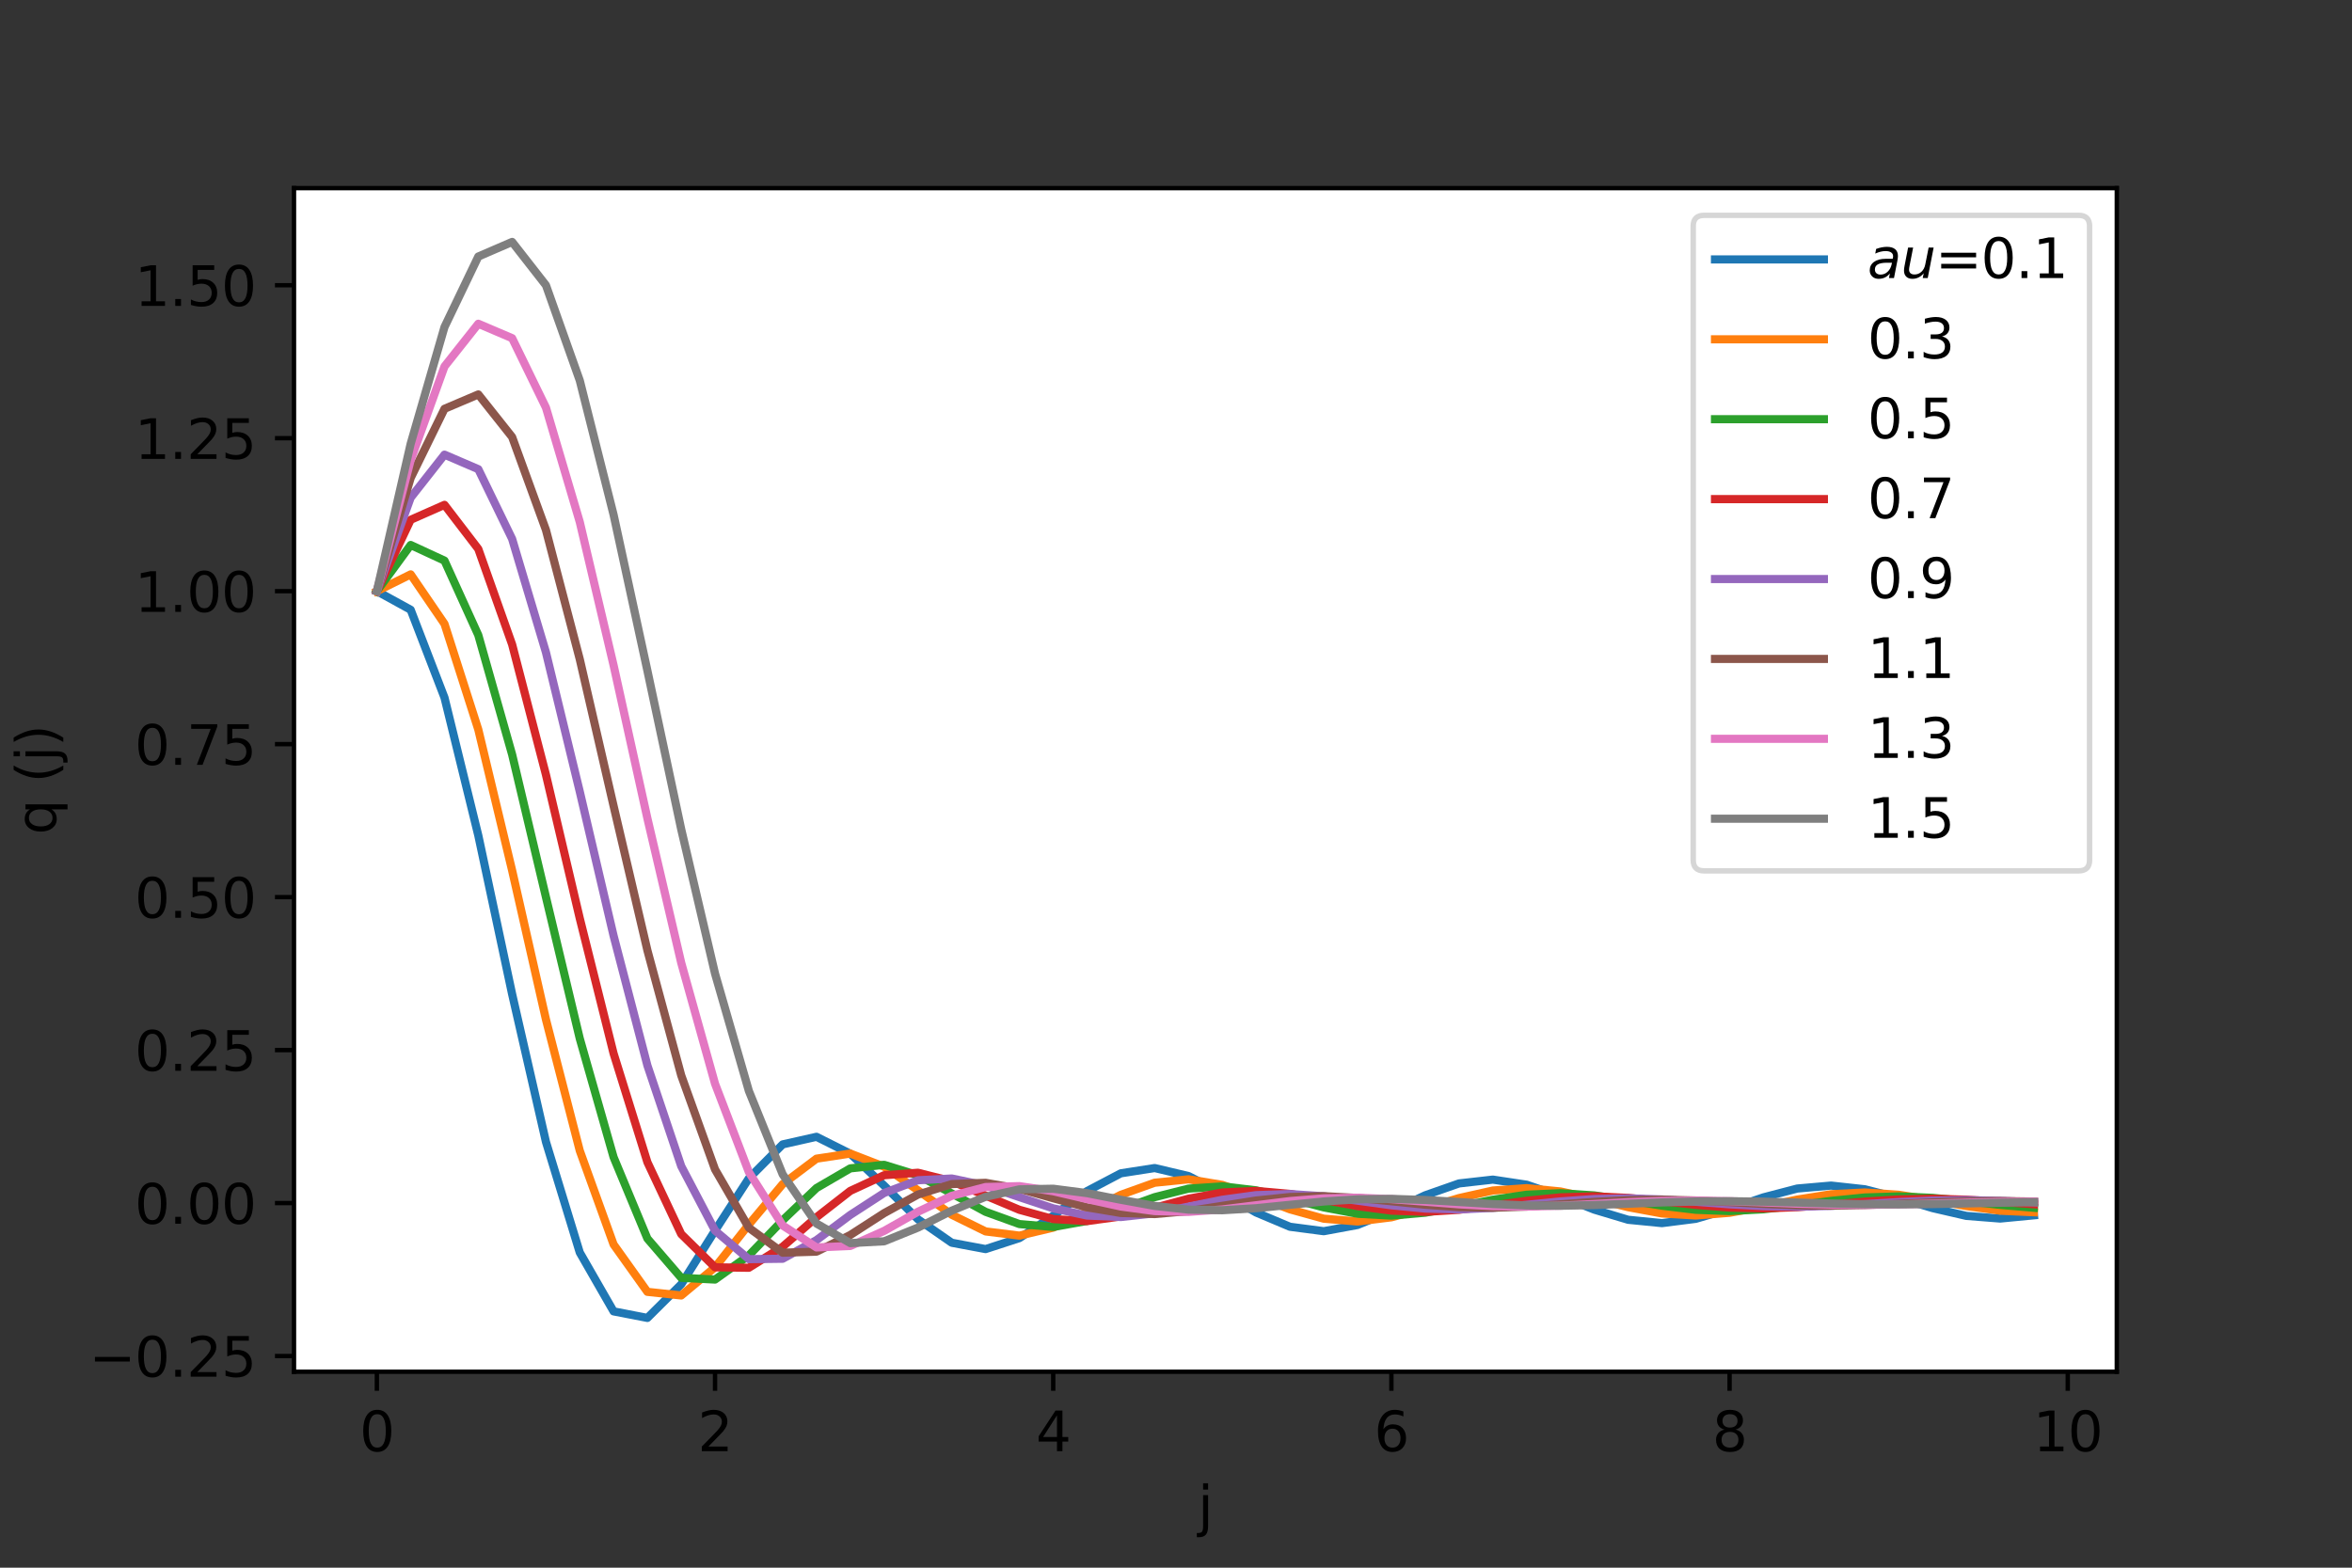 <?xml version="1.0" encoding="utf-8" standalone="no"?>
<!DOCTYPE svg PUBLIC "-//W3C//DTD SVG 1.1//EN"
  "http://www.w3.org/Graphics/SVG/1.1/DTD/svg11.dtd">
<svg xmlns:xlink="http://www.w3.org/1999/xlink" width="432pt" height="288pt" viewBox="0 0 432 288" xmlns="http://www.w3.org/2000/svg" version="1.1">
 <rect x="0" y="0" width="432" height="288" fill="#333333" stroke="none"/>
 <defs>
  <style type="text/css">*{stroke-linejoin: round; stroke-linecap: butt}</style>
 </defs>
 <g id="figure_1">
  <g id="patch_1">
   <path d="M 0 288 
L 432 288 
L 432 0 
L 0 0 
L 0 288 
z
" style="fill: none"/>
  </g>
  <g id="axes_1">
   <g id="patch_2">
    <path d="M 54 252 
L 388.8 252 
L 388.8 34.56 
L 54 34.56 
z
" style="fill: #ffffff"/>
   </g>
   <g id="matplotlib.axis_1">
    <g id="xtick_1">
     <g id="line2d_1">
      <defs>
       <path id="m55806bf2e6" d="M 0 0 
L 0 3.5 
" style="stroke: #000000; stroke-width: 0.8"/>
      </defs>
      <g>
       <use xlink:href="#m55806bf2e6" x="69.218" y="252" style="stroke: #000000; stroke-width: 0.8"/>
      </g>
     </g>
     <g id="text_1">
      <!-- 0 -->
      <g transform="translate(66.037 266.598)scale(0.1 -0.1)">
       <defs>
        <path id="DejaVuSans-30" d="M 2034 4250 
Q 1547 4250 1301 3770 
Q 1056 3291 1056 2328 
Q 1056 1369 1301 889 
Q 1547 409 2034 409 
Q 2525 409 2770 889 
Q 3016 1369 3016 2328 
Q 3016 3291 2770 3770 
Q 2525 4250 2034 4250 
z
M 2034 4750 
Q 2819 4750 3233 4129 
Q 3647 3509 3647 2328 
Q 3647 1150 3233 529 
Q 2819 -91 2034 -91 
Q 1250 -91 836 529 
Q 422 1150 422 2328 
Q 422 3509 836 4129 
Q 1250 4750 2034 4750 
z
" transform="scale(0.016)"/>
       </defs>
       <use xlink:href="#DejaVuSans-30"/>
      </g>
     </g>
    </g>
    <g id="xtick_2">
     <g id="line2d_2">
      <g>
       <use xlink:href="#m55806bf2e6" x="131.333" y="252" style="stroke: #000000; stroke-width: 0.8"/>
      </g>
     </g>
     <g id="text_2">
      <!-- 2 -->
      <g transform="translate(128.152 266.598)scale(0.1 -0.1)">
       <defs>
        <path id="DejaVuSans-32" d="M 1228 531 
L 3431 531 
L 3431 0 
L 469 0 
L 469 531 
Q 828 903 1448 1529 
Q 2069 2156 2228 2338 
Q 2531 2678 2651 2914 
Q 2772 3150 2772 3378 
Q 2772 3750 2511 3984 
Q 2250 4219 1831 4219 
Q 1534 4219 1204 4116 
Q 875 4013 500 3803 
L 500 4441 
Q 881 4594 1212 4672 
Q 1544 4750 1819 4750 
Q 2544 4750 2975 4387 
Q 3406 4025 3406 3419 
Q 3406 3131 3298 2873 
Q 3191 2616 2906 2266 
Q 2828 2175 2409 1742 
Q 1991 1309 1228 531 
z
" transform="scale(0.016)"/>
       </defs>
       <use xlink:href="#DejaVuSans-32"/>
      </g>
     </g>
    </g>
    <g id="xtick_3">
     <g id="line2d_3">
      <g>
       <use xlink:href="#m55806bf2e6" x="193.448" y="252" style="stroke: #000000; stroke-width: 0.8"/>
      </g>
     </g>
     <g id="text_3">
      <!-- 4 -->
      <g transform="translate(190.267 266.598)scale(0.1 -0.1)">
       <defs>
        <path id="DejaVuSans-34" d="M 2419 4116 
L 825 1625 
L 2419 1625 
L 2419 4116 
z
M 2253 4666 
L 3047 4666 
L 3047 1625 
L 3713 1625 
L 3713 1100 
L 3047 1100 
L 3047 0 
L 2419 0 
L 2419 1100 
L 313 1100 
L 313 1709 
L 2253 4666 
z
" transform="scale(0.016)"/>
       </defs>
       <use xlink:href="#DejaVuSans-34"/>
      </g>
     </g>
    </g>
    <g id="xtick_4">
     <g id="line2d_4">
      <g>
       <use xlink:href="#m55806bf2e6" x="255.563" y="252" style="stroke: #000000; stroke-width: 0.8"/>
      </g>
     </g>
     <g id="text_4">
      <!-- 6 -->
      <g transform="translate(252.382 266.598)scale(0.1 -0.1)">
       <defs>
        <path id="DejaVuSans-36" d="M 2113 2584 
Q 1688 2584 1439 2293 
Q 1191 2003 1191 1497 
Q 1191 994 1439 701 
Q 1688 409 2113 409 
Q 2538 409 2786 701 
Q 3034 994 3034 1497 
Q 3034 2003 2786 2293 
Q 2538 2584 2113 2584 
z
M 3366 4563 
L 3366 3988 
Q 3128 4100 2886 4159 
Q 2644 4219 2406 4219 
Q 1781 4219 1451 3797 
Q 1122 3375 1075 2522 
Q 1259 2794 1537 2939 
Q 1816 3084 2150 3084 
Q 2853 3084 3261 2657 
Q 3669 2231 3669 1497 
Q 3669 778 3244 343 
Q 2819 -91 2113 -91 
Q 1303 -91 875 529 
Q 447 1150 447 2328 
Q 447 3434 972 4092 
Q 1497 4750 2381 4750 
Q 2619 4750 2861 4703 
Q 3103 4656 3366 4563 
z
" transform="scale(0.016)"/>
       </defs>
       <use xlink:href="#DejaVuSans-36"/>
      </g>
     </g>
    </g>
    <g id="xtick_5">
     <g id="line2d_5">
      <g>
       <use xlink:href="#m55806bf2e6" x="317.678" y="252" style="stroke: #000000; stroke-width: 0.8"/>
      </g>
     </g>
     <g id="text_5">
      <!-- 8 -->
      <g transform="translate(314.497 266.598)scale(0.1 -0.1)">
       <defs>
        <path id="DejaVuSans-38" d="M 2034 2216 
Q 1584 2216 1326 1975 
Q 1069 1734 1069 1313 
Q 1069 891 1326 650 
Q 1584 409 2034 409 
Q 2484 409 2743 651 
Q 3003 894 3003 1313 
Q 3003 1734 2745 1975 
Q 2488 2216 2034 2216 
z
M 1403 2484 
Q 997 2584 770 2862 
Q 544 3141 544 3541 
Q 544 4100 942 4425 
Q 1341 4750 2034 4750 
Q 2731 4750 3128 4425 
Q 3525 4100 3525 3541 
Q 3525 3141 3298 2862 
Q 3072 2584 2669 2484 
Q 3125 2378 3379 2068 
Q 3634 1759 3634 1313 
Q 3634 634 3220 271 
Q 2806 -91 2034 -91 
Q 1263 -91 848 271 
Q 434 634 434 1313 
Q 434 1759 690 2068 
Q 947 2378 1403 2484 
z
M 1172 3481 
Q 1172 3119 1398 2916 
Q 1625 2713 2034 2713 
Q 2441 2713 2670 2916 
Q 2900 3119 2900 3481 
Q 2900 3844 2670 4047 
Q 2441 4250 2034 4250 
Q 1625 4250 1398 4047 
Q 1172 3844 1172 3481 
z
" transform="scale(0.016)"/>
       </defs>
       <use xlink:href="#DejaVuSans-38"/>
      </g>
     </g>
    </g>
    <g id="xtick_6">
     <g id="line2d_6">
      <g>
       <use xlink:href="#m55806bf2e6" x="379.793" y="252" style="stroke: #000000; stroke-width: 0.8"/>
      </g>
     </g>
     <g id="text_6">
      <!-- 10 -->
      <g transform="translate(373.431 266.598)scale(0.1 -0.1)">
       <defs>
        <path id="DejaVuSans-31" d="M 794 531 
L 1825 531 
L 1825 4091 
L 703 3866 
L 703 4441 
L 1819 4666 
L 2450 4666 
L 2450 531 
L 3481 531 
L 3481 0 
L 794 0 
L 794 531 
z
" transform="scale(0.016)"/>
       </defs>
       <use xlink:href="#DejaVuSans-31"/>
       <use xlink:href="#DejaVuSans-30" x="63.623"/>
      </g>
     </g>
    </g>
    <g id="text_7">
     <!-- j -->
     <g transform="translate(220.011 280.277)scale(0.1 -0.1)">
      <defs>
       <path id="DejaVuSans-6a" d="M 603 3500 
L 1178 3500 
L 1178 -63 
Q 1178 -731 923 -1031 
Q 669 -1331 103 -1331 
L -116 -1331 
L -116 -844 
L 38 -844 
Q 366 -844 484 -692 
Q 603 -541 603 -63 
L 603 3500 
z
M 603 4863 
L 1178 4863 
L 1178 4134 
L 603 4134 
L 603 4863 
z
" transform="scale(0.016)"/>
      </defs>
      <use xlink:href="#DejaVuSans-6a"/>
     </g>
    </g>
   </g>
   <g id="matplotlib.axis_2">
    <g id="ytick_1">
     <g id="line2d_7">
      <defs>
       <path id="m1698db61ff" d="M 0 0 
L -3.5 0 
" style="stroke: #000000; stroke-width: 0.8"/>
      </defs>
      <g>
       <use xlink:href="#m1698db61ff" x="54" y="249.117" style="stroke: #000000; stroke-width: 0.8"/>
      </g>
     </g>
     <g id="text_8">
      <!-- −0.25 -->
      <g transform="translate(16.355 252.916)scale(0.1 -0.1)">
       <defs>
        <path id="DejaVuSans-2212" d="M 678 2272 
L 4684 2272 
L 4684 1741 
L 678 1741 
L 678 2272 
z
" transform="scale(0.016)"/>
        <path id="DejaVuSans-2e" d="M 684 794 
L 1344 794 
L 1344 0 
L 684 0 
L 684 794 
z
" transform="scale(0.016)"/>
        <path id="DejaVuSans-35" d="M 691 4666 
L 3169 4666 
L 3169 4134 
L 1269 4134 
L 1269 2991 
Q 1406 3038 1543 3061 
Q 1681 3084 1819 3084 
Q 2600 3084 3056 2656 
Q 3513 2228 3513 1497 
Q 3513 744 3044 326 
Q 2575 -91 1722 -91 
Q 1428 -91 1123 -41 
Q 819 9 494 109 
L 494 744 
Q 775 591 1075 516 
Q 1375 441 1709 441 
Q 2250 441 2565 725 
Q 2881 1009 2881 1497 
Q 2881 1984 2565 2268 
Q 2250 2553 1709 2553 
Q 1456 2553 1204 2497 
Q 953 2441 691 2322 
L 691 4666 
z
" transform="scale(0.016)"/>
       </defs>
       <use xlink:href="#DejaVuSans-2212"/>
       <use xlink:href="#DejaVuSans-30" x="83.789"/>
       <use xlink:href="#DejaVuSans-2e" x="147.412"/>
       <use xlink:href="#DejaVuSans-32" x="179.199"/>
       <use xlink:href="#DejaVuSans-35" x="242.822"/>
      </g>
     </g>
    </g>
    <g id="ytick_2">
     <g id="line2d_8">
      <g>
       <use xlink:href="#m1698db61ff" x="54" y="221.015" style="stroke: #000000; stroke-width: 0.8"/>
      </g>
     </g>
     <g id="text_9">
      <!-- 0.00 -->
      <g transform="translate(24.734 224.814)scale(0.1 -0.1)">
       <use xlink:href="#DejaVuSans-30"/>
       <use xlink:href="#DejaVuSans-2e" x="63.623"/>
       <use xlink:href="#DejaVuSans-30" x="95.41"/>
       <use xlink:href="#DejaVuSans-30" x="159.033"/>
      </g>
     </g>
    </g>
    <g id="ytick_3">
     <g id="line2d_9">
      <g>
       <use xlink:href="#m1698db61ff" x="54" y="192.912" style="stroke: #000000; stroke-width: 0.8"/>
      </g>
     </g>
     <g id="text_10">
      <!-- 0.25 -->
      <g transform="translate(24.734 196.712)scale(0.1 -0.1)">
       <use xlink:href="#DejaVuSans-30"/>
       <use xlink:href="#DejaVuSans-2e" x="63.623"/>
       <use xlink:href="#DejaVuSans-32" x="95.41"/>
       <use xlink:href="#DejaVuSans-35" x="159.033"/>
      </g>
     </g>
    </g>
    <g id="ytick_4">
     <g id="line2d_10">
      <g>
       <use xlink:href="#m1698db61ff" x="54" y="164.81" style="stroke: #000000; stroke-width: 0.8"/>
      </g>
     </g>
     <g id="text_11">
      <!-- 0.50 -->
      <g transform="translate(24.734 168.609)scale(0.1 -0.1)">
       <use xlink:href="#DejaVuSans-30"/>
       <use xlink:href="#DejaVuSans-2e" x="63.623"/>
       <use xlink:href="#DejaVuSans-35" x="95.41"/>
       <use xlink:href="#DejaVuSans-30" x="159.033"/>
      </g>
     </g>
    </g>
    <g id="ytick_5">
     <g id="line2d_11">
      <g>
       <use xlink:href="#m1698db61ff" x="54" y="136.708" style="stroke: #000000; stroke-width: 0.8"/>
      </g>
     </g>
     <g id="text_12">
      <!-- 0.75 -->
      <g transform="translate(24.734 140.507)scale(0.1 -0.1)">
       <defs>
        <path id="DejaVuSans-37" d="M 525 4666 
L 3525 4666 
L 3525 4397 
L 1831 0 
L 1172 0 
L 2766 4134 
L 525 4134 
L 525 4666 
z
" transform="scale(0.016)"/>
       </defs>
       <use xlink:href="#DejaVuSans-30"/>
       <use xlink:href="#DejaVuSans-2e" x="63.623"/>
       <use xlink:href="#DejaVuSans-37" x="95.41"/>
       <use xlink:href="#DejaVuSans-35" x="159.033"/>
      </g>
     </g>
    </g>
    <g id="ytick_6">
     <g id="line2d_12">
      <g>
       <use xlink:href="#m1698db61ff" x="54" y="108.605" style="stroke: #000000; stroke-width: 0.8"/>
      </g>
     </g>
     <g id="text_13">
      <!-- 1.00 -->
      <g transform="translate(24.734 112.404)scale(0.1 -0.1)">
       <use xlink:href="#DejaVuSans-31"/>
       <use xlink:href="#DejaVuSans-2e" x="63.623"/>
       <use xlink:href="#DejaVuSans-30" x="95.41"/>
       <use xlink:href="#DejaVuSans-30" x="159.033"/>
      </g>
     </g>
    </g>
    <g id="ytick_7">
     <g id="line2d_13">
      <g>
       <use xlink:href="#m1698db61ff" x="54" y="80.503" style="stroke: #000000; stroke-width: 0.8"/>
      </g>
     </g>
     <g id="text_14">
      <!-- 1.25 -->
      <g transform="translate(24.734 84.302)scale(0.1 -0.1)">
       <use xlink:href="#DejaVuSans-31"/>
       <use xlink:href="#DejaVuSans-2e" x="63.623"/>
       <use xlink:href="#DejaVuSans-32" x="95.41"/>
       <use xlink:href="#DejaVuSans-35" x="159.033"/>
      </g>
     </g>
    </g>
    <g id="ytick_8">
     <g id="line2d_14">
      <g>
       <use xlink:href="#m1698db61ff" x="54" y="52.4" style="stroke: #000000; stroke-width: 0.8"/>
      </g>
     </g>
     <g id="text_15">
      <!-- 1.50 -->
      <g transform="translate(24.734 56.2)scale(0.1 -0.1)">
       <use xlink:href="#DejaVuSans-31"/>
       <use xlink:href="#DejaVuSans-2e" x="63.623"/>
       <use xlink:href="#DejaVuSans-35" x="95.41"/>
       <use xlink:href="#DejaVuSans-30" x="159.033"/>
      </g>
     </g>
    </g>
    <g id="text_16">
     <!-- q (j) -->
     <g transform="translate(10.275 153.334)rotate(-90)scale(0.1 -0.1)">
      <defs>
       <path id="DejaVuSans-71" d="M 947 1747 
Q 947 1113 1208 752 
Q 1469 391 1925 391 
Q 2381 391 2643 752 
Q 2906 1113 2906 1747 
Q 2906 2381 2643 2742 
Q 2381 3103 1925 3103 
Q 1469 3103 1208 2742 
Q 947 2381 947 1747 
z
M 2906 525 
Q 2725 213 2448 61 
Q 2172 -91 1784 -91 
Q 1150 -91 751 415 
Q 353 922 353 1747 
Q 353 2572 751 3078 
Q 1150 3584 1784 3584 
Q 2172 3584 2448 3432 
Q 2725 3281 2906 2969 
L 2906 3500 
L 3481 3500 
L 3481 -1331 
L 2906 -1331 
L 2906 525 
z
" transform="scale(0.016)"/>
       <path id="DejaVuSans-20" transform="scale(0.016)"/>
       <path id="DejaVuSans-28" d="M 1984 4856 
Q 1566 4138 1362 3434 
Q 1159 2731 1159 2009 
Q 1159 1288 1364 580 
Q 1569 -128 1984 -844 
L 1484 -844 
Q 1016 -109 783 600 
Q 550 1309 550 2009 
Q 550 2706 781 3412 
Q 1013 4119 1484 4856 
L 1984 4856 
z
" transform="scale(0.016)"/>
       <path id="DejaVuSans-29" d="M 513 4856 
L 1013 4856 
Q 1481 4119 1714 3412 
Q 1947 2706 1947 2009 
Q 1947 1309 1714 600 
Q 1481 -109 1013 -844 
L 513 -844 
Q 928 -128 1133 580 
Q 1338 1288 1338 2009 
Q 1338 2731 1133 3434 
Q 928 4138 513 4856 
z
" transform="scale(0.016)"/>
      </defs>
      <use xlink:href="#DejaVuSans-71"/>
      <use xlink:href="#DejaVuSans-20" x="63.477"/>
      <use xlink:href="#DejaVuSans-28" x="95.264"/>
      <use xlink:href="#DejaVuSans-6a" x="134.277"/>
      <use xlink:href="#DejaVuSans-29" x="162.061"/>
     </g>
    </g>
   </g>
   <g id="line2d_15">
    <path d="M 69.218 108.605 
L 75.43 112.023 
L 81.641 128.161 
L 87.853 153.489 
L 94.064 182.634 
L 100.276 209.774 
L 106.487 230.097 
L 112.699 240.912 
L 118.91 242.116 
L 125.122 235.941 
L 131.333 226.073 
L 137.545 216.473 
L 143.756 210.237 
L 149.968 208.841 
L 156.179 211.953 
L 162.391 217.811 
L 168.602 223.995 
L 174.814 228.305 
L 181.025 229.469 
L 187.237 227.454 
L 193.448 223.337 
L 199.66 218.815 
L 205.871 215.547 
L 212.083 214.582 
L 218.294 216.051 
L 224.506 219.203 
L 230.717 222.749 
L 236.929 225.369 
L 243.14 226.184 
L 249.352 225.037 
L 255.563 222.494 
L 261.775 219.588 
L 267.986 217.409 
L 274.198 216.707 
L 280.409 217.643 
L 286.621 219.768 
L 292.832 222.223 
L 299.044 224.085 
L 305.255 224.699 
L 311.467 223.911 
L 317.678 222.09 
L 323.89 219.968 
L 330.101 218.347 
L 336.313 217.802 
L 342.524 218.481 
L 348.736 220.071 
L 354.947 221.936 
L 361.159 223.37 
L 367.37 223.859 
L 373.582 223.264 
" clip-path="url(#p924449f82a)" style="fill: none; stroke: #1f77b4; stroke-width: 1.5; stroke-linecap: square"/>
   </g>
   <g id="line2d_16">
    <path d="M 69.218 108.605 
L 75.43 105.52 
L 81.641 114.614 
L 87.853 134.033 
L 94.064 159.904 
L 100.276 187.292 
L 106.487 211.39 
L 112.699 228.615 
L 118.91 237.324 
L 125.122 237.99 
L 131.333 232.818 
L 137.545 224.952 
L 143.756 217.531 
L 149.968 212.86 
L 156.179 211.921 
L 162.391 214.326 
L 168.602 218.677 
L 174.814 223.166 
L 181.025 226.225 
L 187.237 226.998 
L 193.448 225.529 
L 199.66 222.629 
L 205.871 219.499 
L 212.083 217.277 
L 218.294 216.652 
L 224.506 217.674 
L 230.717 219.804 
L 236.929 222.166 
L 243.14 223.885 
L 249.352 224.399 
L 255.563 223.632 
L 261.775 221.971 
L 267.986 220.098 
L 274.198 218.71 
L 280.409 218.277 
L 286.621 218.884 
L 292.832 220.231 
L 299.044 221.771 
L 305.255 222.925 
L 311.467 223.296 
L 317.678 222.799 
L 323.89 221.674 
L 330.101 220.376 
L 336.313 219.393 
L 342.524 219.07 
L 348.736 219.488 
L 354.947 220.448 
L 361.159 221.565 
L 367.37 222.417 
L 373.582 222.701 
" clip-path="url(#p924449f82a)" style="fill: none; stroke: #ff7f0e; stroke-width: 1.5; stroke-linecap: square"/>
   </g>
   <g id="line2d_17">
    <path d="M 69.218 108.605 
L 75.43 100.121 
L 81.641 102.995 
L 87.853 116.682 
L 94.064 138.615 
L 100.276 164.81 
L 106.487 190.791 
L 112.699 212.585 
L 118.91 227.535 
L 125.122 234.748 
L 131.333 235.066 
L 137.545 230.631 
L 143.756 224.176 
L 149.968 218.256 
L 156.179 214.639 
L 162.391 213.989 
L 168.602 215.906 
L 174.814 219.248 
L 181.025 222.624 
L 187.237 224.874 
L 193.448 225.406 
L 199.66 224.299 
L 205.871 222.179 
L 212.083 219.93 
L 218.294 218.361 
L 224.506 217.941 
L 230.717 218.678 
L 236.929 220.174 
L 243.14 221.809 
L 249.352 222.982 
L 255.563 223.32 
L 261.775 222.786 
L 267.986 221.659 
L 274.198 220.401 
L 280.409 219.482 
L 286.621 219.203 
L 292.832 219.612 
L 299.044 220.501 
L 305.255 221.507 
L 311.467 222.253 
L 317.678 222.486 
L 323.89 222.161 
L 330.101 221.436 
L 336.313 220.608 
L 342.524 219.987 
L 348.736 219.788 
L 354.947 220.056 
L 361.159 220.66 
L 367.37 221.358 
L 373.582 221.885 
" clip-path="url(#p924449f82a)" style="fill: none; stroke: #2ca02c; stroke-width: 1.5; stroke-linecap: square"/>
   </g>
   <g id="line2d_18">
    <path d="M 69.218 108.605 
L 75.43 95.491 
L 81.641 92.746 
L 87.853 100.857 
L 94.064 118.393 
L 100.276 142.328 
L 106.487 168.713 
L 112.699 193.528 
L 118.91 213.505 
L 125.122 226.716 
L 131.333 232.818 
L 137.545 232.901 
L 143.756 229.031 
L 149.968 223.614 
L 156.179 218.775 
L 162.391 215.9 
L 168.602 215.443 
L 174.814 217.006 
L 181.025 219.643 
L 187.237 222.252 
L 193.448 223.956 
L 199.66 224.331 
L 205.871 223.474 
L 212.083 221.88 
L 218.294 220.215 
L 224.506 219.074 
L 230.717 218.782 
L 236.929 219.329 
L 243.14 220.412 
L 249.352 221.58 
L 255.563 222.406 
L 261.775 222.635 
L 267.986 222.252 
L 274.198 221.462 
L 280.409 220.591 
L 286.621 219.961 
L 292.832 219.777 
L 299.044 220.061 
L 305.255 220.668 
L 311.467 221.346 
L 317.678 221.844 
L 323.89 221.996 
L 330.101 221.775 
L 336.313 221.293 
L 342.524 220.747 
L 348.736 220.342 
L 354.947 220.215 
L 361.159 220.392 
L 367.37 220.785 
L 373.582 221.236 
" clip-path="url(#p924449f82a)" style="fill: none; stroke: #d62728; stroke-width: 1.5; stroke-linecap: square"/>
   </g>
   <g id="line2d_19">
    <path d="M 69.218 108.605 
L 75.43 91.428 
L 81.641 83.524 
L 87.853 86.196 
L 94.064 99.002 
L 100.276 119.846 
L 106.487 145.423 
L 112.699 171.911 
L 118.91 195.736 
L 125.122 214.236 
L 131.333 226.073 
L 137.545 231.323 
L 143.756 231.245 
L 149.968 227.82 
L 156.179 223.193 
L 162.391 219.16 
L 168.602 216.827 
L 174.814 216.501 
L 181.025 217.801 
L 187.237 219.925 
L 193.448 221.988 
L 199.66 223.308 
L 205.871 223.579 
L 212.083 222.901 
L 218.294 221.673 
L 224.506 220.411 
L 230.717 219.559 
L 236.929 219.353 
L 243.14 219.768 
L 249.352 220.572 
L 255.563 221.427 
L 261.775 222.024 
L 267.986 222.183 
L 274.198 221.902 
L 280.409 221.334 
L 286.621 220.714 
L 292.832 220.272 
L 299.044 220.146 
L 305.255 220.349 
L 311.467 220.773 
L 317.678 221.244 
L 323.89 221.586 
L 330.101 221.687 
L 336.313 221.533 
L 342.524 221.204 
L 348.736 220.834 
L 354.947 220.562 
L 361.159 220.478 
L 367.37 220.599 
L 373.582 220.862 
" clip-path="url(#p924449f82a)" style="fill: none; stroke: #9467bd; stroke-width: 1.5; stroke-linecap: square"/>
   </g>
   <g id="line2d_20">
    <path d="M 69.218 108.605 
L 75.43 87.802 
L 81.641 75.102 
L 87.853 72.459 
L 94.064 80.284 
L 100.276 97.364 
L 106.487 121.105 
L 112.699 148.058 
L 118.91 174.591 
L 125.122 197.56 
L 131.333 214.832 
L 137.545 225.556 
L 143.756 230.134 
L 149.968 229.942 
L 156.179 226.878 
L 162.391 222.869 
L 168.602 219.454 
L 174.814 217.528 
L 181.025 217.295 
L 187.237 218.391 
L 193.448 220.134 
L 199.66 221.795 
L 205.871 222.837 
L 212.083 223.036 
L 218.294 222.49 
L 224.506 221.526 
L 230.717 220.549 
L 236.929 219.901 
L 243.14 219.751 
L 249.352 220.073 
L 255.563 220.683 
L 261.775 221.322 
L 267.986 221.763 
L 274.198 221.876 
L 280.409 221.665 
L 286.621 221.247 
L 292.832 220.797 
L 299.044 220.479 
L 305.255 220.391 
L 311.467 220.539 
L 317.678 220.843 
L 323.89 221.177 
L 330.101 221.417 
L 336.313 221.486 
L 342.524 221.377 
L 348.736 221.146 
L 354.947 220.89 
L 361.159 220.702 
L 367.37 220.647 
L 373.582 220.73 
" clip-path="url(#p924449f82a)" style="fill: none; stroke: #8c564b; stroke-width: 1.5; stroke-linecap: square"/>
   </g>
   <g id="line2d_21">
    <path d="M 69.218 108.605 
L 75.43 84.521 
L 81.641 67.325 
L 87.853 59.477 
L 94.064 62.126 
L 100.276 74.882 
L 106.487 95.896 
L 112.699 122.214 
L 118.91 150.342 
L 125.122 176.879 
L 131.333 199.095 
L 137.545 215.327 
L 143.756 225.131 
L 149.968 229.169 
L 156.179 228.896 
L 162.391 226.129 
L 168.602 222.614 
L 174.814 219.683 
L 181.025 218.07 
L 187.237 217.904 
L 193.448 218.841 
L 199.66 220.291 
L 205.871 221.65 
L 212.083 222.487 
L 218.294 222.635 
L 224.506 222.188 
L 230.717 221.418 
L 236.929 220.65 
L 243.14 220.147 
L 249.352 220.037 
L 255.563 220.291 
L 261.775 220.761 
L 267.986 221.248 
L 274.198 221.58 
L 280.409 221.662 
L 286.621 221.501 
L 292.832 221.187 
L 299.044 220.854 
L 305.255 220.62 
L 311.467 220.558 
L 317.678 220.668 
L 323.89 220.89 
L 330.101 221.132 
L 336.313 221.303 
L 342.524 221.352 
L 348.736 221.272 
L 354.947 221.108 
L 361.159 220.926 
L 367.37 220.795 
L 373.582 220.757 
" clip-path="url(#p924449f82a)" style="fill: none; stroke: #e377c2; stroke-width: 1.5; stroke-linecap: square"/>
   </g>
   <g id="line2d_22">
    <path d="M 69.218 108.605 
L 75.43 81.521 
L 81.641 60.079 
L 87.853 47.127 
L 94.064 44.444 
L 100.276 52.4 
L 106.487 69.897 
L 112.699 94.565 
L 118.91 123.203 
L 125.122 152.348 
L 131.333 178.861 
L 137.545 200.408 
L 143.756 215.746 
L 149.968 224.777 
L 156.179 228.372 
L 162.391 228.04 
L 168.602 225.522 
L 174.814 222.409 
L 181.025 219.865 
L 187.237 218.498 
L 193.448 218.38 
L 199.66 219.19 
L 205.871 220.412 
L 212.083 221.539 
L 218.294 222.221 
L 224.506 222.332 
L 230.717 221.962 
L 236.929 221.338 
L 243.14 220.724 
L 249.352 220.329 
L 255.563 220.246 
L 261.775 220.449 
L 267.986 220.818 
L 274.198 221.195 
L 280.409 221.449 
L 286.621 221.509 
L 292.832 221.384 
L 299.044 221.145 
L 305.255 220.894 
L 311.467 220.72 
L 317.678 220.675 
L 323.89 220.758 
L 330.101 220.923 
L 336.313 221.101 
L 342.524 221.226 
L 348.736 221.26 
L 354.947 221.202 
L 361.159 221.082 
L 367.37 220.951 
L 373.582 220.857 
" clip-path="url(#p924449f82a)" style="fill: none; stroke: #7f7f7f; stroke-width: 1.5; stroke-linecap: square"/>
   </g>
   <g id="patch_3">
    <path d="M 54 252 
L 54 34.56 
" style="fill: none; stroke: #000000; stroke-width: 0.8; stroke-linejoin: miter; stroke-linecap: square"/>
   </g>
   <g id="patch_4">
    <path d="M 388.8 252 
L 388.8 34.56 
" style="fill: none; stroke: #000000; stroke-width: 0.8; stroke-linejoin: miter; stroke-linecap: square"/>
   </g>
   <g id="patch_5">
    <path d="M 54 252 
L 388.8 252 
" style="fill: none; stroke: #000000; stroke-width: 0.8; stroke-linejoin: miter; stroke-linecap: square"/>
   </g>
   <g id="patch_6">
    <path d="M 54 34.56 
L 388.8 34.56 
" style="fill: none; stroke: #000000; stroke-width: 0.8; stroke-linejoin: miter; stroke-linecap: square"/>
   </g>
   <g id="legend_1">
    <g id="patch_7">
     <path d="M 313 159.985 
L 381.8 159.985 
Q 383.8 159.985 383.8 157.985 
L 383.8 41.56 
Q 383.8 39.56 381.8 39.56 
L 313 39.56 
Q 311 39.56 311 41.56 
L 311 157.985 
Q 311 159.985 313 159.985 
z
" style="fill: #ffffff; opacity: 0.8; stroke: #cccccc; stroke-linejoin: miter"/>
    </g>
    <g id="line2d_23">
     <path d="M 315 47.658 
L 325 47.658 
L 335 47.658 
" style="fill: none; stroke: #1f77b4; stroke-width: 1.5; stroke-linecap: square"/>
    </g>
    <g id="text_17">
     <!-- $	au$=0.1 -->
     <g transform="translate(343 51.158)scale(0.1 -0.1)">
      <defs>
       <path id="DejaVuSans-Oblique-61" d="M 3438 1997 
L 3047 0 
L 2472 0 
L 2578 531 
Q 2325 219 2001 64 
Q 1678 -91 1281 -91 
Q 834 -91 548 182 
Q 263 456 263 884 
Q 263 1497 752 1853 
Q 1241 2209 2100 2209 
L 2900 2209 
L 2931 2363 
Q 2938 2388 2941 2417 
Q 2944 2447 2944 2509 
Q 2944 2788 2717 2942 
Q 2491 3097 2081 3097 
Q 1800 3097 1504 3025 
Q 1209 2953 897 2809 
L 997 3341 
Q 1322 3463 1633 3523 
Q 1944 3584 2234 3584 
Q 2853 3584 3176 3315 
Q 3500 3047 3500 2534 
Q 3500 2431 3484 2292 
Q 3469 2153 3438 1997 
z
M 2816 1759 
L 2241 1759 
Q 1534 1759 1195 1570 
Q 856 1381 856 984 
Q 856 709 1029 553 
Q 1203 397 1509 397 
Q 1978 397 2328 733 
Q 2678 1069 2791 1631 
L 2816 1759 
z
" transform="scale(0.016)"/>
       <path id="DejaVuSans-Oblique-75" d="M 428 1388 
L 838 3500 
L 1416 3500 
L 1006 1409 
Q 975 1256 961 1147 
Q 947 1038 947 966 
Q 947 700 1109 554 
Q 1272 409 1569 409 
Q 2031 409 2368 721 
Q 2706 1034 2809 1563 
L 3194 3500 
L 3769 3500 
L 3091 0 
L 2516 0 
L 2631 550 
Q 2388 244 2052 76 
Q 1716 -91 1338 -91 
Q 878 -91 622 161 
Q 366 413 366 863 
Q 366 956 381 1097 
Q 397 1238 428 1388 
z
" transform="scale(0.016)"/>
       <path id="DejaVuSans-3d" d="M 678 2906 
L 4684 2906 
L 4684 2381 
L 678 2381 
L 678 2906 
z
M 678 1631 
L 4684 1631 
L 4684 1100 
L 678 1100 
L 678 1631 
z
" transform="scale(0.016)"/>
      </defs>
      <use xlink:href="#DejaVuSans-Oblique-61" transform="translate(0 0.781)"/>
      <use xlink:href="#DejaVuSans-Oblique-75" transform="translate(61.279 0.781)"/>
      <use xlink:href="#DejaVuSans-3d" transform="translate(124.658 0.781)"/>
      <use xlink:href="#DejaVuSans-30" transform="translate(208.447 0.781)"/>
      <use xlink:href="#DejaVuSans-2e" transform="translate(272.07 0.781)"/>
      <use xlink:href="#DejaVuSans-31" transform="translate(303.857 0.781)"/>
     </g>
    </g>
    <g id="line2d_24">
     <path d="M 315 62.337 
L 325 62.337 
L 335 62.337 
" style="fill: none; stroke: #ff7f0e; stroke-width: 1.5; stroke-linecap: square"/>
    </g>
    <g id="text_18">
     <!-- 0.3 -->
     <g transform="translate(343 65.837)scale(0.1 -0.1)">
      <defs>
       <path id="DejaVuSans-33" d="M 2597 2516 
Q 3050 2419 3304 2112 
Q 3559 1806 3559 1356 
Q 3559 666 3084 287 
Q 2609 -91 1734 -91 
Q 1441 -91 1130 -33 
Q 819 25 488 141 
L 488 750 
Q 750 597 1062 519 
Q 1375 441 1716 441 
Q 2309 441 2620 675 
Q 2931 909 2931 1356 
Q 2931 1769 2642 2001 
Q 2353 2234 1838 2234 
L 1294 2234 
L 1294 2753 
L 1863 2753 
Q 2328 2753 2575 2939 
Q 2822 3125 2822 3475 
Q 2822 3834 2567 4026 
Q 2313 4219 1838 4219 
Q 1578 4219 1281 4162 
Q 984 4106 628 3988 
L 628 4550 
Q 988 4650 1302 4700 
Q 1616 4750 1894 4750 
Q 2613 4750 3031 4423 
Q 3450 4097 3450 3541 
Q 3450 3153 3228 2886 
Q 3006 2619 2597 2516 
z
" transform="scale(0.016)"/>
      </defs>
      <use xlink:href="#DejaVuSans-30"/>
      <use xlink:href="#DejaVuSans-2e" x="63.623"/>
      <use xlink:href="#DejaVuSans-33" x="95.41"/>
     </g>
    </g>
    <g id="line2d_25">
     <path d="M 315 77.015 
L 325 77.015 
L 335 77.015 
" style="fill: none; stroke: #2ca02c; stroke-width: 1.5; stroke-linecap: square"/>
    </g>
    <g id="text_19">
     <!-- 0.5 -->
     <g transform="translate(343 80.515)scale(0.1 -0.1)">
      <use xlink:href="#DejaVuSans-30"/>
      <use xlink:href="#DejaVuSans-2e" x="63.623"/>
      <use xlink:href="#DejaVuSans-35" x="95.41"/>
     </g>
    </g>
    <g id="line2d_26">
     <path d="M 315 91.693 
L 325 91.693 
L 335 91.693 
" style="fill: none; stroke: #d62728; stroke-width: 1.5; stroke-linecap: square"/>
    </g>
    <g id="text_20">
     <!-- 0.7 -->
     <g transform="translate(343 95.193)scale(0.1 -0.1)">
      <use xlink:href="#DejaVuSans-30"/>
      <use xlink:href="#DejaVuSans-2e" x="63.623"/>
      <use xlink:href="#DejaVuSans-37" x="95.41"/>
     </g>
    </g>
    <g id="line2d_27">
     <path d="M 315 106.371 
L 325 106.371 
L 335 106.371 
" style="fill: none; stroke: #9467bd; stroke-width: 1.5; stroke-linecap: square"/>
    </g>
    <g id="text_21">
     <!-- 0.9 -->
     <g transform="translate(343 109.871)scale(0.1 -0.1)">
      <defs>
       <path id="DejaVuSans-39" d="M 703 97 
L 703 672 
Q 941 559 1184 500 
Q 1428 441 1663 441 
Q 2288 441 2617 861 
Q 2947 1281 2994 2138 
Q 2813 1869 2534 1725 
Q 2256 1581 1919 1581 
Q 1219 1581 811 2004 
Q 403 2428 403 3163 
Q 403 3881 828 4315 
Q 1253 4750 1959 4750 
Q 2769 4750 3195 4129 
Q 3622 3509 3622 2328 
Q 3622 1225 3098 567 
Q 2575 -91 1691 -91 
Q 1453 -91 1209 -44 
Q 966 3 703 97 
z
M 1959 2075 
Q 2384 2075 2632 2365 
Q 2881 2656 2881 3163 
Q 2881 3666 2632 3958 
Q 2384 4250 1959 4250 
Q 1534 4250 1286 3958 
Q 1038 3666 1038 3163 
Q 1038 2656 1286 2365 
Q 1534 2075 1959 2075 
z
" transform="scale(0.016)"/>
      </defs>
      <use xlink:href="#DejaVuSans-30"/>
      <use xlink:href="#DejaVuSans-2e" x="63.623"/>
      <use xlink:href="#DejaVuSans-39" x="95.41"/>
     </g>
    </g>
    <g id="line2d_28">
     <path d="M 315 121.049 
L 325 121.049 
L 335 121.049 
" style="fill: none; stroke: #8c564b; stroke-width: 1.5; stroke-linecap: square"/>
    </g>
    <g id="text_22">
     <!-- 1.1 -->
     <g transform="translate(343 124.549)scale(0.1 -0.1)">
      <use xlink:href="#DejaVuSans-31"/>
      <use xlink:href="#DejaVuSans-2e" x="63.623"/>
      <use xlink:href="#DejaVuSans-31" x="95.41"/>
     </g>
    </g>
    <g id="line2d_29">
     <path d="M 315 135.727 
L 325 135.727 
L 335 135.727 
" style="fill: none; stroke: #e377c2; stroke-width: 1.5; stroke-linecap: square"/>
    </g>
    <g id="text_23">
     <!-- 1.3 -->
     <g transform="translate(343 139.227)scale(0.1 -0.1)">
      <use xlink:href="#DejaVuSans-31"/>
      <use xlink:href="#DejaVuSans-2e" x="63.623"/>
      <use xlink:href="#DejaVuSans-33" x="95.41"/>
     </g>
    </g>
    <g id="line2d_30">
     <path d="M 315 150.405 
L 325 150.405 
L 335 150.405 
" style="fill: none; stroke: #7f7f7f; stroke-width: 1.5; stroke-linecap: square"/>
    </g>
    <g id="text_24">
     <!-- 1.5 -->
     <g transform="translate(343 153.905)scale(0.1 -0.1)">
      <use xlink:href="#DejaVuSans-31"/>
      <use xlink:href="#DejaVuSans-2e" x="63.623"/>
      <use xlink:href="#DejaVuSans-35" x="95.41"/>
     </g>
    </g>
   </g>
  </g>
 </g>
 <defs>
  <clipPath id="p924449f82a">
   <rect x="54" y="34.56" width="334.8" height="217.44"/>
  </clipPath>
 </defs>
</svg>
